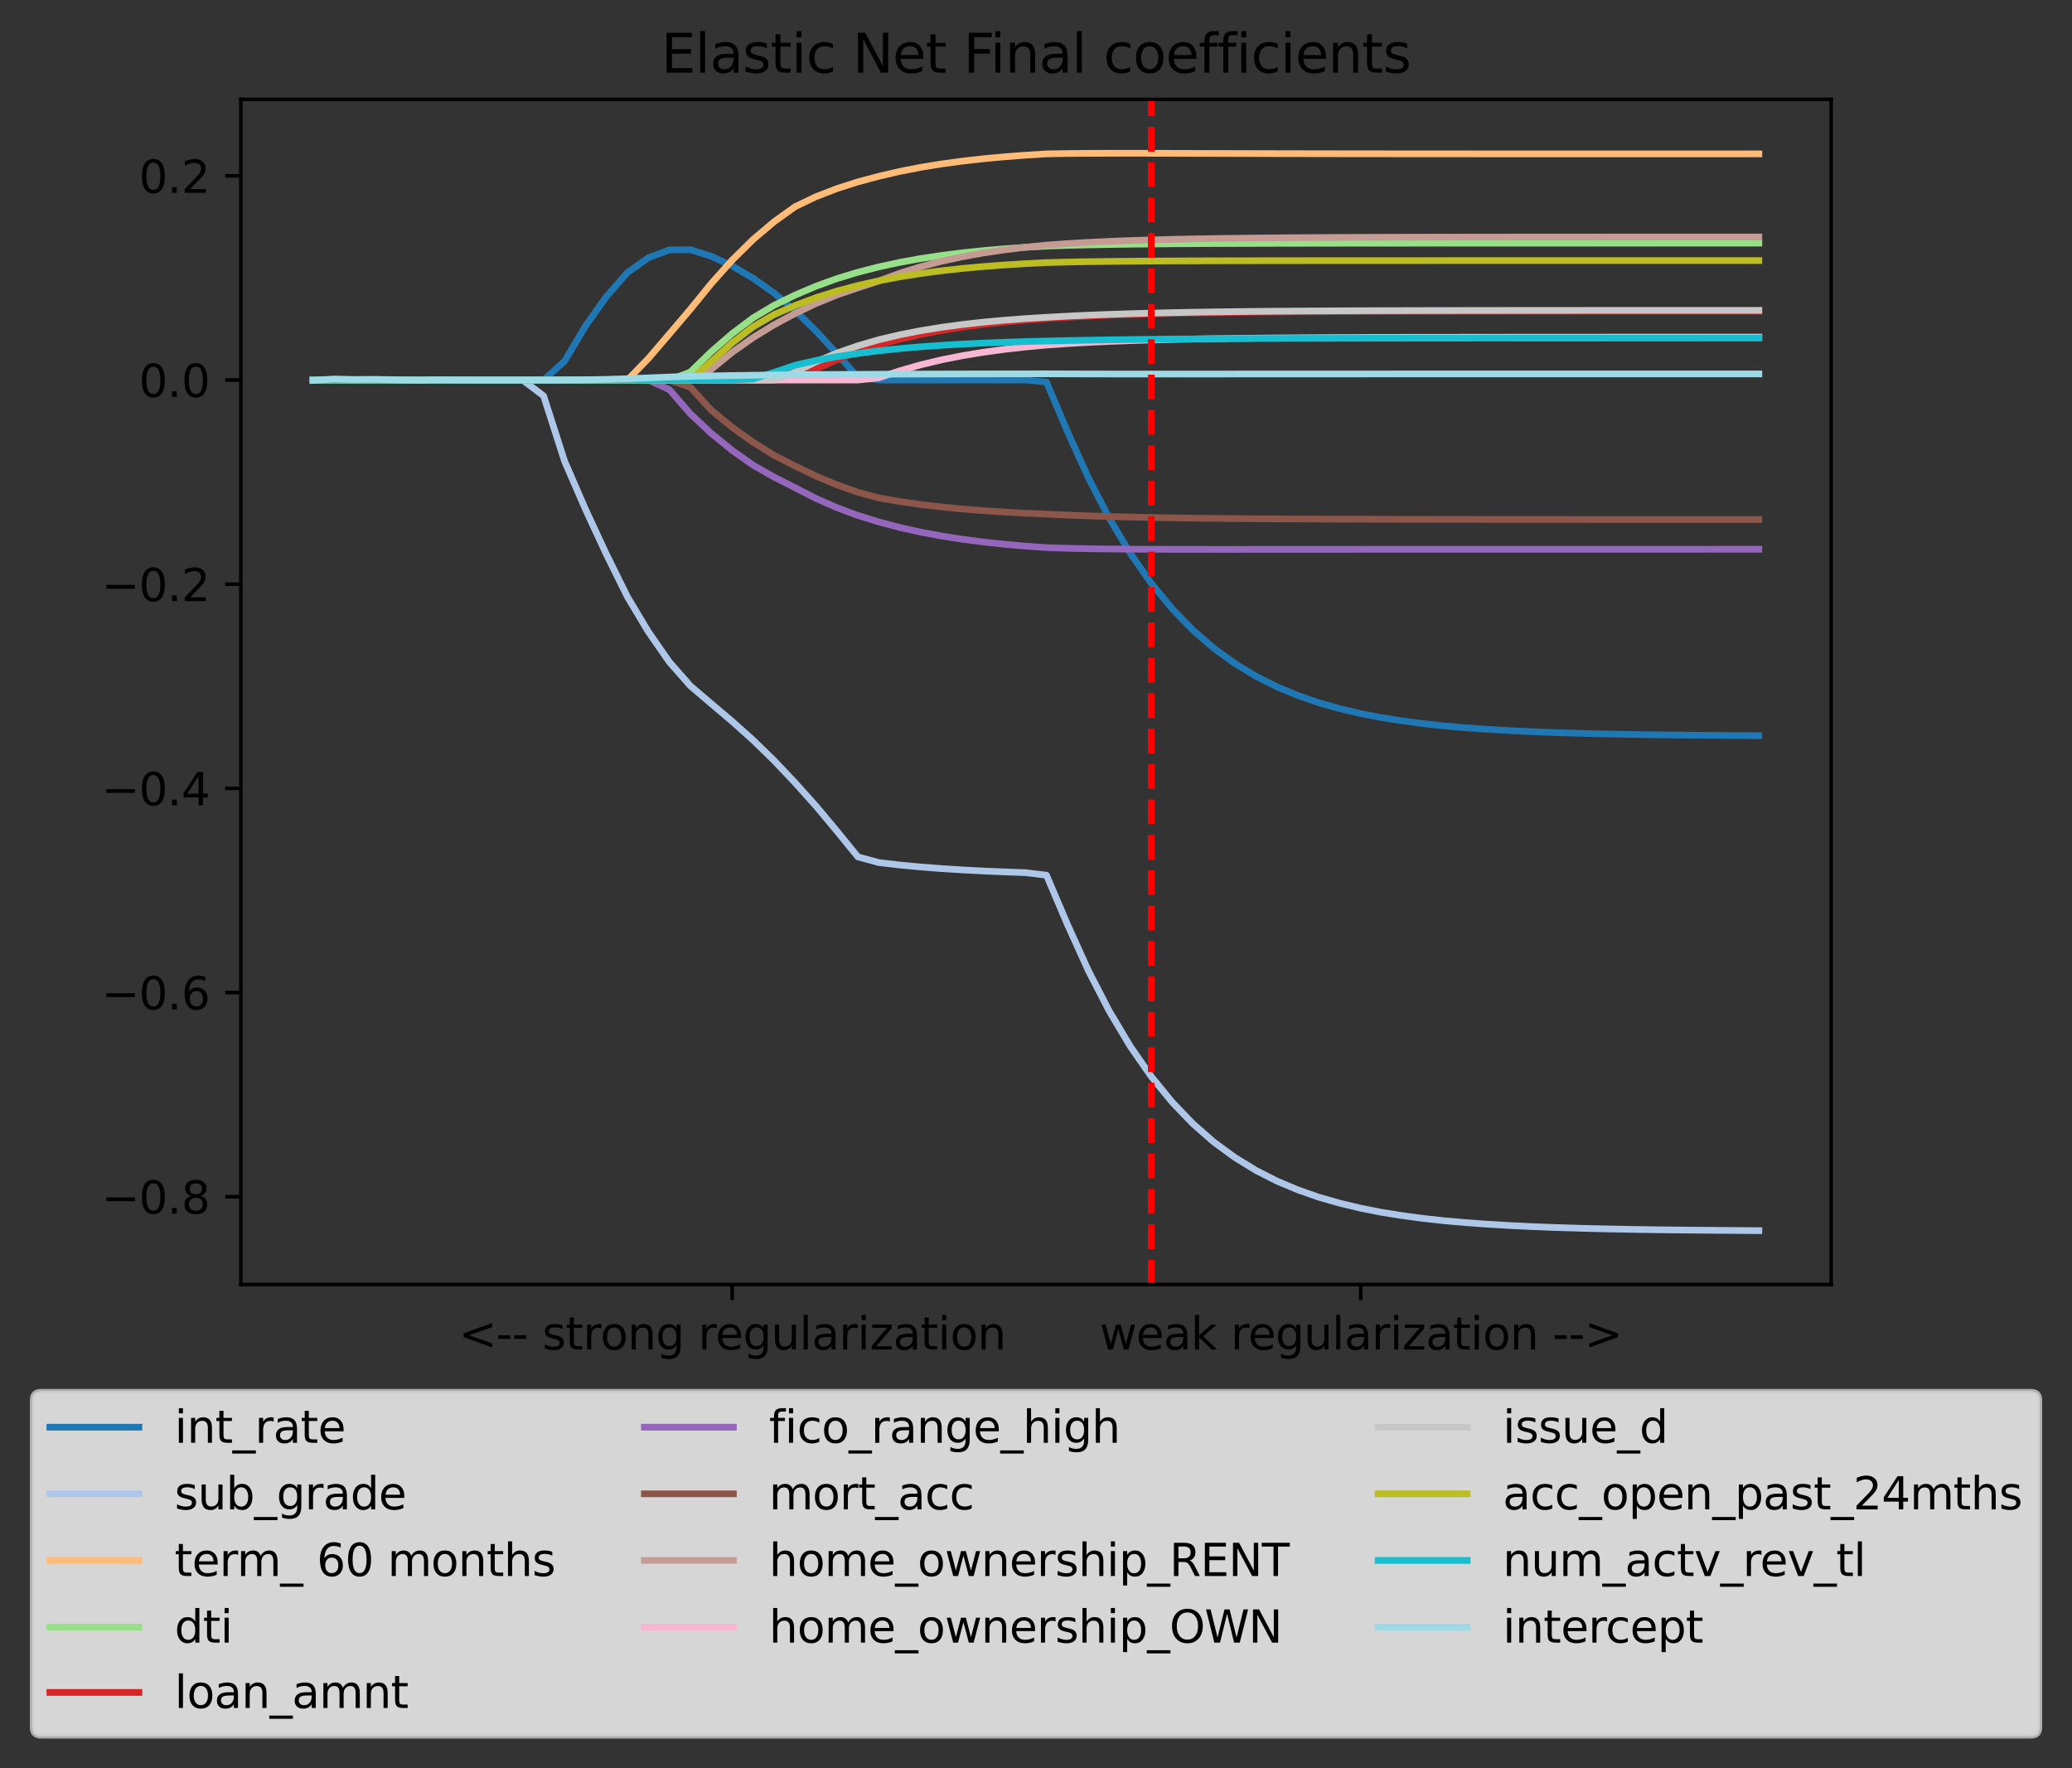 <?xml version="1.0" encoding="utf-8" standalone="no"?>
<!DOCTYPE svg PUBLIC "-//W3C//DTD SVG 1.1//EN"
  "http://www.w3.org/Graphics/SVG/1.1/DTD/svg11.dtd">
<svg xmlns:xlink="http://www.w3.org/1999/xlink" width="465.295pt" height="397.075pt" viewBox="0 0 465.295 397.075" xmlns="http://www.w3.org/2000/svg" version="1.1">
 <rect x="0" y="0" width="465.295" height="397.075" fill="#333333" stroke="none"/>
 <defs>
  <style type="text/css">*{stroke-linejoin: round; stroke-linecap: butt}</style>
 </defs>
 <g id="figure_1">
  <g id="patch_1">
   <path d="M 0 397.075 
L 465.295 397.075 
L 465.295 0 
L 0 0 
L 0 397.075 
z
" style="fill: none"/>
  </g>
  <g id="axes_1">
   <g id="patch_2">
    <path d="M 54.088 288.43 
L 411.208 288.43 
L 411.208 22.318 
L 54.088 22.318 
L 54.088 288.43 
z
" style="fill: none"/>
   </g>
   <g id="matplotlib.axis_1">
    <g id="xtick_1">
     <g id="line2d_1">
      <defs>
       <path id="m958fc18e44" d="M 0 0 
L 0 3.5 
" style="stroke: #000000; stroke-width: 0.8"/>
      </defs>
      <g>
       <use xlink:href="#m958fc18e44" x="164.423" y="288.43" style="stroke: #000000; stroke-width: 0.8"/>
      </g>
     </g>
     <g id="text_1">
      <!-- &lt;- - strong regularization -->
      <g transform="translate(103.011 303.029) scale(0.1 -0.1)">
       <defs>
        <path id="DejaVuSans-3c" d="M 4684 3150 
L 1459 2003 
L 4684 863 
L 4684 294 
L 678 1747 
L 678 2266 
L 4684 3719 
L 4684 3150 
z
" transform="scale(0.016)"/>
        <path id="DejaVuSans-2d" d="M 313 2009 
L 1997 2009 
L 1997 1497 
L 313 1497 
L 313 2009 
z
" transform="scale(0.016)"/>
        <path id="DejaVuSans-20" transform="scale(0.016)"/>
        <path id="DejaVuSans-73" d="M 2834 3397 
L 2834 2853 
Q 2591 2978 2328 3040 
Q 2066 3103 1784 3103 
Q 1356 3103 1142 2972 
Q 928 2841 928 2578 
Q 928 2378 1081 2264 
Q 1234 2150 1697 2047 
L 1894 2003 
Q 2506 1872 2764 1633 
Q 3022 1394 3022 966 
Q 3022 478 2636 193 
Q 2250 -91 1575 -91 
Q 1294 -91 989 -36 
Q 684 19 347 128 
L 347 722 
Q 666 556 975 473 
Q 1284 391 1588 391 
Q 1994 391 2212 530 
Q 2431 669 2431 922 
Q 2431 1156 2273 1281 
Q 2116 1406 1581 1522 
L 1381 1569 
Q 847 1681 609 1914 
Q 372 2147 372 2553 
Q 372 3047 722 3315 
Q 1072 3584 1716 3584 
Q 2034 3584 2315 3537 
Q 2597 3491 2834 3397 
z
" transform="scale(0.016)"/>
        <path id="DejaVuSans-74" d="M 1172 4494 
L 1172 3500 
L 2356 3500 
L 2356 3053 
L 1172 3053 
L 1172 1153 
Q 1172 725 1289 603 
Q 1406 481 1766 481 
L 2356 481 
L 2356 0 
L 1766 0 
Q 1100 0 847 248 
Q 594 497 594 1153 
L 594 3053 
L 172 3053 
L 172 3500 
L 594 3500 
L 594 4494 
L 1172 4494 
z
" transform="scale(0.016)"/>
        <path id="DejaVuSans-72" d="M 2631 2963 
Q 2534 3019 2420 3045 
Q 2306 3072 2169 3072 
Q 1681 3072 1420 2755 
Q 1159 2438 1159 1844 
L 1159 0 
L 581 0 
L 581 3500 
L 1159 3500 
L 1159 2956 
Q 1341 3275 1631 3429 
Q 1922 3584 2338 3584 
Q 2397 3584 2469 3576 
Q 2541 3569 2628 3553 
L 2631 2963 
z
" transform="scale(0.016)"/>
        <path id="DejaVuSans-6f" d="M 1959 3097 
Q 1497 3097 1228 2736 
Q 959 2375 959 1747 
Q 959 1119 1226 758 
Q 1494 397 1959 397 
Q 2419 397 2687 759 
Q 2956 1122 2956 1747 
Q 2956 2369 2687 2733 
Q 2419 3097 1959 3097 
z
M 1959 3584 
Q 2709 3584 3137 3096 
Q 3566 2609 3566 1747 
Q 3566 888 3137 398 
Q 2709 -91 1959 -91 
Q 1206 -91 779 398 
Q 353 888 353 1747 
Q 353 2609 779 3096 
Q 1206 3584 1959 3584 
z
" transform="scale(0.016)"/>
        <path id="DejaVuSans-6e" d="M 3513 2113 
L 3513 0 
L 2938 0 
L 2938 2094 
Q 2938 2591 2744 2837 
Q 2550 3084 2163 3084 
Q 1697 3084 1428 2787 
Q 1159 2491 1159 1978 
L 1159 0 
L 581 0 
L 581 3500 
L 1159 3500 
L 1159 2956 
Q 1366 3272 1645 3428 
Q 1925 3584 2291 3584 
Q 2894 3584 3203 3211 
Q 3513 2838 3513 2113 
z
" transform="scale(0.016)"/>
        <path id="DejaVuSans-67" d="M 2906 1791 
Q 2906 2416 2648 2759 
Q 2391 3103 1925 3103 
Q 1463 3103 1205 2759 
Q 947 2416 947 1791 
Q 947 1169 1205 825 
Q 1463 481 1925 481 
Q 2391 481 2648 825 
Q 2906 1169 2906 1791 
z
M 3481 434 
Q 3481 -459 3084 -895 
Q 2688 -1331 1869 -1331 
Q 1566 -1331 1297 -1286 
Q 1028 -1241 775 -1147 
L 775 -588 
Q 1028 -725 1275 -790 
Q 1522 -856 1778 -856 
Q 2344 -856 2625 -561 
Q 2906 -266 2906 331 
L 2906 616 
Q 2728 306 2450 153 
Q 2172 0 1784 0 
Q 1141 0 747 490 
Q 353 981 353 1791 
Q 353 2603 747 3093 
Q 1141 3584 1784 3584 
Q 2172 3584 2450 3431 
Q 2728 3278 2906 2969 
L 2906 3500 
L 3481 3500 
L 3481 434 
z
" transform="scale(0.016)"/>
        <path id="DejaVuSans-65" d="M 3597 1894 
L 3597 1613 
L 953 1613 
Q 991 1019 1311 708 
Q 1631 397 2203 397 
Q 2534 397 2845 478 
Q 3156 559 3463 722 
L 3463 178 
Q 3153 47 2828 -22 
Q 2503 -91 2169 -91 
Q 1331 -91 842 396 
Q 353 884 353 1716 
Q 353 2575 817 3079 
Q 1281 3584 2069 3584 
Q 2775 3584 3186 3129 
Q 3597 2675 3597 1894 
z
M 3022 2063 
Q 3016 2534 2758 2815 
Q 2500 3097 2075 3097 
Q 1594 3097 1305 2825 
Q 1016 2553 972 2059 
L 3022 2063 
z
" transform="scale(0.016)"/>
        <path id="DejaVuSans-75" d="M 544 1381 
L 544 3500 
L 1119 3500 
L 1119 1403 
Q 1119 906 1312 657 
Q 1506 409 1894 409 
Q 2359 409 2629 706 
Q 2900 1003 2900 1516 
L 2900 3500 
L 3475 3500 
L 3475 0 
L 2900 0 
L 2900 538 
Q 2691 219 2414 64 
Q 2138 -91 1772 -91 
Q 1169 -91 856 284 
Q 544 659 544 1381 
z
M 1991 3584 
L 1991 3584 
z
" transform="scale(0.016)"/>
        <path id="DejaVuSans-6c" d="M 603 4863 
L 1178 4863 
L 1178 0 
L 603 0 
L 603 4863 
z
" transform="scale(0.016)"/>
        <path id="DejaVuSans-61" d="M 2194 1759 
Q 1497 1759 1228 1600 
Q 959 1441 959 1056 
Q 959 750 1161 570 
Q 1363 391 1709 391 
Q 2188 391 2477 730 
Q 2766 1069 2766 1631 
L 2766 1759 
L 2194 1759 
z
M 3341 1997 
L 3341 0 
L 2766 0 
L 2766 531 
Q 2569 213 2275 61 
Q 1981 -91 1556 -91 
Q 1019 -91 701 211 
Q 384 513 384 1019 
Q 384 1609 779 1909 
Q 1175 2209 1959 2209 
L 2766 2209 
L 2766 2266 
Q 2766 2663 2505 2880 
Q 2244 3097 1772 3097 
Q 1472 3097 1187 3025 
Q 903 2953 641 2809 
L 641 3341 
Q 956 3463 1253 3523 
Q 1550 3584 1831 3584 
Q 2591 3584 2966 3190 
Q 3341 2797 3341 1997 
z
" transform="scale(0.016)"/>
        <path id="DejaVuSans-69" d="M 603 3500 
L 1178 3500 
L 1178 0 
L 603 0 
L 603 3500 
z
M 603 4863 
L 1178 4863 
L 1178 4134 
L 603 4134 
L 603 4863 
z
" transform="scale(0.016)"/>
        <path id="DejaVuSans-7a" d="M 353 3500 
L 3084 3500 
L 3084 2975 
L 922 459 
L 3084 459 
L 3084 0 
L 275 0 
L 275 525 
L 2438 3041 
L 353 3041 
L 353 3500 
z
" transform="scale(0.016)"/>
       </defs>
       <use xlink:href="#DejaVuSans-3c"/>
       <use xlink:href="#DejaVuSans-2d" x="83.789"/>
       <use xlink:href="#DejaVuSans-2d" x="119.873"/>
       <use xlink:href="#DejaVuSans-20" x="155.957"/>
       <use xlink:href="#DejaVuSans-73" x="187.744"/>
       <use xlink:href="#DejaVuSans-74" x="239.844"/>
       <use xlink:href="#DejaVuSans-72" x="279.053"/>
       <use xlink:href="#DejaVuSans-6f" x="317.916"/>
       <use xlink:href="#DejaVuSans-6e" x="379.098"/>
       <use xlink:href="#DejaVuSans-67" x="442.477"/>
       <use xlink:href="#DejaVuSans-20" x="505.953"/>
       <use xlink:href="#DejaVuSans-72" x="537.74"/>
       <use xlink:href="#DejaVuSans-65" x="576.604"/>
       <use xlink:href="#DejaVuSans-67" x="638.127"/>
       <use xlink:href="#DejaVuSans-75" x="701.604"/>
       <use xlink:href="#DejaVuSans-6c" x="764.982"/>
       <use xlink:href="#DejaVuSans-61" x="792.766"/>
       <use xlink:href="#DejaVuSans-72" x="854.045"/>
       <use xlink:href="#DejaVuSans-69" x="895.158"/>
       <use xlink:href="#DejaVuSans-7a" x="922.941"/>
       <use xlink:href="#DejaVuSans-61" x="975.432"/>
       <use xlink:href="#DejaVuSans-74" x="1036.711"/>
       <use xlink:href="#DejaVuSans-69" x="1075.92"/>
       <use xlink:href="#DejaVuSans-6f" x="1103.703"/>
       <use xlink:href="#DejaVuSans-6e" x="1164.885"/>
      </g>
     </g>
    </g>
    <g id="xtick_2">
     <g id="line2d_2">
      <g>
       <use xlink:href="#m958fc18e44" x="305.577" y="288.43" style="stroke: #000000; stroke-width: 0.8"/>
      </g>
     </g>
     <g id="text_2">
      <!-- weak regularization - -&gt; -->
      <g transform="translate(246.951 303.029) scale(0.1 -0.1)">
       <defs>
        <path id="DejaVuSans-77" d="M 269 3500 
L 844 3500 
L 1563 769 
L 2278 3500 
L 2956 3500 
L 3675 769 
L 4391 3500 
L 4966 3500 
L 4050 0 
L 3372 0 
L 2619 2869 
L 1863 0 
L 1184 0 
L 269 3500 
z
" transform="scale(0.016)"/>
        <path id="DejaVuSans-6b" d="M 581 4863 
L 1159 4863 
L 1159 1991 
L 2875 3500 
L 3609 3500 
L 1753 1863 
L 3688 0 
L 2938 0 
L 1159 1709 
L 1159 0 
L 581 0 
L 581 4863 
z
" transform="scale(0.016)"/>
        <path id="DejaVuSans-3e" d="M 678 3150 
L 678 3719 
L 4684 2266 
L 4684 1747 
L 678 294 
L 678 863 
L 3897 2003 
L 678 3150 
z
" transform="scale(0.016)"/>
       </defs>
       <use xlink:href="#DejaVuSans-77"/>
       <use xlink:href="#DejaVuSans-65" x="81.787"/>
       <use xlink:href="#DejaVuSans-61" x="143.311"/>
       <use xlink:href="#DejaVuSans-6b" x="204.59"/>
       <use xlink:href="#DejaVuSans-20" x="262.5"/>
       <use xlink:href="#DejaVuSans-72" x="294.287"/>
       <use xlink:href="#DejaVuSans-65" x="333.15"/>
       <use xlink:href="#DejaVuSans-67" x="394.674"/>
       <use xlink:href="#DejaVuSans-75" x="458.15"/>
       <use xlink:href="#DejaVuSans-6c" x="521.529"/>
       <use xlink:href="#DejaVuSans-61" x="549.312"/>
       <use xlink:href="#DejaVuSans-72" x="610.592"/>
       <use xlink:href="#DejaVuSans-69" x="651.705"/>
       <use xlink:href="#DejaVuSans-7a" x="679.488"/>
       <use xlink:href="#DejaVuSans-61" x="731.979"/>
       <use xlink:href="#DejaVuSans-74" x="793.258"/>
       <use xlink:href="#DejaVuSans-69" x="832.467"/>
       <use xlink:href="#DejaVuSans-6f" x="860.25"/>
       <use xlink:href="#DejaVuSans-6e" x="921.432"/>
       <use xlink:href="#DejaVuSans-20" x="984.811"/>
       <use xlink:href="#DejaVuSans-2d" x="1016.598"/>
       <use xlink:href="#DejaVuSans-2d" x="1052.682"/>
       <use xlink:href="#DejaVuSans-3e" x="1088.766"/>
      </g>
     </g>
    </g>
   </g>
   <g id="matplotlib.axis_2">
    <g id="ytick_1">
     <g id="line2d_3">
      <defs>
       <path id="m3b2a05d1e7" d="M 0 0 
L -3.5 0 
" style="stroke: #000000; stroke-width: 0.8"/>
      </defs>
      <g>
       <use xlink:href="#m3b2a05d1e7" x="54.088" y="268.706" style="stroke: #000000; stroke-width: 0.8"/>
      </g>
     </g>
     <g id="text_3">
      <!-- −0.8 -->
      <g transform="translate(22.805 272.505) scale(0.1 -0.1)">
       <defs>
        <path id="DejaVuSans-2212" d="M 678 2272 
L 4684 2272 
L 4684 1741 
L 678 1741 
L 678 2272 
z
" transform="scale(0.016)"/>
        <path id="DejaVuSans-30" d="M 2034 4250 
Q 1547 4250 1301 3770 
Q 1056 3291 1056 2328 
Q 1056 1369 1301 889 
Q 1547 409 2034 409 
Q 2525 409 2770 889 
Q 3016 1369 3016 2328 
Q 3016 3291 2770 3770 
Q 2525 4250 2034 4250 
z
M 2034 4750 
Q 2819 4750 3233 4129 
Q 3647 3509 3647 2328 
Q 3647 1150 3233 529 
Q 2819 -91 2034 -91 
Q 1250 -91 836 529 
Q 422 1150 422 2328 
Q 422 3509 836 4129 
Q 1250 4750 2034 4750 
z
" transform="scale(0.016)"/>
        <path id="DejaVuSans-2e" d="M 684 794 
L 1344 794 
L 1344 0 
L 684 0 
L 684 794 
z
" transform="scale(0.016)"/>
        <path id="DejaVuSans-38" d="M 2034 2216 
Q 1584 2216 1326 1975 
Q 1069 1734 1069 1313 
Q 1069 891 1326 650 
Q 1584 409 2034 409 
Q 2484 409 2743 651 
Q 3003 894 3003 1313 
Q 3003 1734 2745 1975 
Q 2488 2216 2034 2216 
z
M 1403 2484 
Q 997 2584 770 2862 
Q 544 3141 544 3541 
Q 544 4100 942 4425 
Q 1341 4750 2034 4750 
Q 2731 4750 3128 4425 
Q 3525 4100 3525 3541 
Q 3525 3141 3298 2862 
Q 3072 2584 2669 2484 
Q 3125 2378 3379 2068 
Q 3634 1759 3634 1313 
Q 3634 634 3220 271 
Q 2806 -91 2034 -91 
Q 1263 -91 848 271 
Q 434 634 434 1313 
Q 434 1759 690 2068 
Q 947 2378 1403 2484 
z
M 1172 3481 
Q 1172 3119 1398 2916 
Q 1625 2713 2034 2713 
Q 2441 2713 2670 2916 
Q 2900 3119 2900 3481 
Q 2900 3844 2670 4047 
Q 2441 4250 2034 4250 
Q 1625 4250 1398 4047 
Q 1172 3844 1172 3481 
z
" transform="scale(0.016)"/>
       </defs>
       <use xlink:href="#DejaVuSans-2212"/>
       <use xlink:href="#DejaVuSans-30" x="83.789"/>
       <use xlink:href="#DejaVuSans-2e" x="147.412"/>
       <use xlink:href="#DejaVuSans-38" x="179.199"/>
      </g>
     </g>
    </g>
    <g id="ytick_2">
     <g id="line2d_4">
      <g>
       <use xlink:href="#m3b2a05d1e7" x="54.088" y="222.863" style="stroke: #000000; stroke-width: 0.8"/>
      </g>
     </g>
     <g id="text_4">
      <!-- −0.6 -->
      <g transform="translate(22.805 226.662) scale(0.1 -0.1)">
       <defs>
        <path id="DejaVuSans-36" d="M 2113 2584 
Q 1688 2584 1439 2293 
Q 1191 2003 1191 1497 
Q 1191 994 1439 701 
Q 1688 409 2113 409 
Q 2538 409 2786 701 
Q 3034 994 3034 1497 
Q 3034 2003 2786 2293 
Q 2538 2584 2113 2584 
z
M 3366 4563 
L 3366 3988 
Q 3128 4100 2886 4159 
Q 2644 4219 2406 4219 
Q 1781 4219 1451 3797 
Q 1122 3375 1075 2522 
Q 1259 2794 1537 2939 
Q 1816 3084 2150 3084 
Q 2853 3084 3261 2657 
Q 3669 2231 3669 1497 
Q 3669 778 3244 343 
Q 2819 -91 2113 -91 
Q 1303 -91 875 529 
Q 447 1150 447 2328 
Q 447 3434 972 4092 
Q 1497 4750 2381 4750 
Q 2619 4750 2861 4703 
Q 3103 4656 3366 4563 
z
" transform="scale(0.016)"/>
       </defs>
       <use xlink:href="#DejaVuSans-2212"/>
       <use xlink:href="#DejaVuSans-30" x="83.789"/>
       <use xlink:href="#DejaVuSans-2e" x="147.412"/>
       <use xlink:href="#DejaVuSans-36" x="179.199"/>
      </g>
     </g>
    </g>
    <g id="ytick_3">
     <g id="line2d_5">
      <g>
       <use xlink:href="#m3b2a05d1e7" x="54.088" y="177.021" style="stroke: #000000; stroke-width: 0.8"/>
      </g>
     </g>
     <g id="text_5">
      <!-- −0.4 -->
      <g transform="translate(22.805 180.82) scale(0.1 -0.1)">
       <defs>
        <path id="DejaVuSans-34" d="M 2419 4116 
L 825 1625 
L 2419 1625 
L 2419 4116 
z
M 2253 4666 
L 3047 4666 
L 3047 1625 
L 3713 1625 
L 3713 1100 
L 3047 1100 
L 3047 0 
L 2419 0 
L 2419 1100 
L 313 1100 
L 313 1709 
L 2253 4666 
z
" transform="scale(0.016)"/>
       </defs>
       <use xlink:href="#DejaVuSans-2212"/>
       <use xlink:href="#DejaVuSans-30" x="83.789"/>
       <use xlink:href="#DejaVuSans-2e" x="147.412"/>
       <use xlink:href="#DejaVuSans-34" x="179.199"/>
      </g>
     </g>
    </g>
    <g id="ytick_4">
     <g id="line2d_6">
      <g>
       <use xlink:href="#m3b2a05d1e7" x="54.088" y="131.178" style="stroke: #000000; stroke-width: 0.8"/>
      </g>
     </g>
     <g id="text_6">
      <!-- −0.2 -->
      <g transform="translate(22.805 134.977) scale(0.1 -0.1)">
       <defs>
        <path id="DejaVuSans-32" d="M 1228 531 
L 3431 531 
L 3431 0 
L 469 0 
L 469 531 
Q 828 903 1448 1529 
Q 2069 2156 2228 2338 
Q 2531 2678 2651 2914 
Q 2772 3150 2772 3378 
Q 2772 3750 2511 3984 
Q 2250 4219 1831 4219 
Q 1534 4219 1204 4116 
Q 875 4013 500 3803 
L 500 4441 
Q 881 4594 1212 4672 
Q 1544 4750 1819 4750 
Q 2544 4750 2975 4387 
Q 3406 4025 3406 3419 
Q 3406 3131 3298 2873 
Q 3191 2616 2906 2266 
Q 2828 2175 2409 1742 
Q 1991 1309 1228 531 
z
" transform="scale(0.016)"/>
       </defs>
       <use xlink:href="#DejaVuSans-2212"/>
       <use xlink:href="#DejaVuSans-30" x="83.789"/>
       <use xlink:href="#DejaVuSans-2e" x="147.412"/>
       <use xlink:href="#DejaVuSans-32" x="179.199"/>
      </g>
     </g>
    </g>
    <g id="ytick_5">
     <g id="line2d_7">
      <g>
       <use xlink:href="#m3b2a05d1e7" x="54.088" y="85.336" style="stroke: #000000; stroke-width: 0.8"/>
      </g>
     </g>
     <g id="text_7">
      <!-- 0.0 -->
      <g transform="translate(31.185 89.135) scale(0.1 -0.1)">
       <use xlink:href="#DejaVuSans-30"/>
       <use xlink:href="#DejaVuSans-2e" x="63.623"/>
       <use xlink:href="#DejaVuSans-30" x="95.41"/>
      </g>
     </g>
    </g>
    <g id="ytick_6">
     <g id="line2d_8">
      <g>
       <use xlink:href="#m3b2a05d1e7" x="54.088" y="39.493" style="stroke: #000000; stroke-width: 0.8"/>
      </g>
     </g>
     <g id="text_8">
      <!-- 0.2 -->
      <g transform="translate(31.185 43.292) scale(0.1 -0.1)">
       <use xlink:href="#DejaVuSans-30"/>
       <use xlink:href="#DejaVuSans-2e" x="63.623"/>
       <use xlink:href="#DejaVuSans-32" x="95.41"/>
      </g>
     </g>
    </g>
   </g>
   <g id="line2d_9">
    <path d="M 70.32 85.336 
L 75.026 85.336 
L 79.731 85.336 
L 84.436 85.336 
L 89.141 85.336 
L 93.846 85.336 
L 98.551 85.336 
L 103.256 85.336 
L 107.961 85.336 
L 112.667 85.336 
L 117.372 85.336 
L 122.077 85.336 
L 126.782 81.101 
L 131.487 73.199 
L 136.192 66.579 
L 140.897 61.217 
L 145.603 57.876 
L 150.308 56.115 
L 155.013 56.072 
L 159.718 57.543 
L 164.423 59.715 
L 169.128 62.487 
L 173.833 65.813 
L 178.539 69.735 
L 183.244 74.319 
L 187.949 79.413 
L 192.654 84.723 
L 197.359 85.336 
L 202.064 85.336 
L 206.769 85.336 
L 211.475 85.336 
L 216.18 85.336 
L 220.885 85.336 
L 225.59 85.336 
L 230.295 85.336 
L 235 85.78 
L 239.705 96.885 
L 244.411 107.287 
L 249.116 116.379 
L 253.821 124.238 
L 258.526 130.969 
L 263.231 136.69 
L 267.936 141.535 
L 272.641 145.61 
L 277.346 149.007 
L 282.052 151.854 
L 286.757 154.221 
L 291.462 156.17 
L 296.167 157.795 
L 300.872 159.123 
L 305.577 160.231 
L 310.282 161.145 
L 314.988 161.883 
L 319.693 162.5 
L 324.398 163.009 
L 329.103 163.412 
L 333.808 163.751 
L 338.513 164.031 
L 343.218 164.261 
L 347.924 164.448 
L 352.629 164.599 
L 357.334 164.731 
L 362.039 164.829 
L 366.744 164.915 
L 371.449 164.988 
L 376.154 165.043 
L 380.86 165.086 
L 385.565 165.124 
L 390.27 165.16 
L 394.975 165.194 
" clip-path="url(#pcd67f22b38)" style="fill: none; stroke: #1f77b4; stroke-width: 1.5; stroke-linecap: square"/>
   </g>
   <g id="line2d_10">
    <path d="M 70.32 85.336 
L 75.026 85.336 
L 79.731 85.336 
L 84.436 85.336 
L 89.141 85.336 
L 93.846 85.336 
L 98.551 85.336 
L 103.256 85.336 
L 107.961 85.336 
L 112.667 85.336 
L 117.372 85.336 
L 122.077 88.893 
L 126.782 103.55 
L 131.487 114.382 
L 136.192 124.5 
L 140.897 134.014 
L 145.603 141.87 
L 150.308 148.637 
L 155.013 153.988 
L 159.718 158.003 
L 164.423 161.982 
L 169.128 166.197 
L 173.833 170.776 
L 178.539 175.749 
L 183.244 180.995 
L 187.949 186.622 
L 192.654 192.406 
L 197.359 193.688 
L 202.064 194.23 
L 206.769 194.672 
L 211.475 195.036 
L 216.18 195.334 
L 220.885 195.579 
L 225.59 195.779 
L 230.295 195.946 
L 235 196.517 
L 239.705 207.569 
L 244.411 217.954 
L 249.116 227.06 
L 253.821 234.949 
L 258.526 241.72 
L 263.231 247.486 
L 267.936 252.375 
L 272.641 256.491 
L 277.346 259.927 
L 282.052 262.807 
L 286.757 265.205 
L 291.462 267.179 
L 296.167 268.826 
L 300.872 270.173 
L 305.577 271.297 
L 310.282 272.224 
L 314.988 272.972 
L 319.693 273.599 
L 324.398 274.115 
L 329.103 274.524 
L 333.808 274.869 
L 338.513 275.153 
L 343.218 275.386 
L 347.924 275.576 
L 352.629 275.73 
L 357.334 275.863 
L 362.039 275.963 
L 366.744 276.051 
L 371.449 276.125 
L 376.154 276.18 
L 380.86 276.223 
L 385.565 276.262 
L 390.27 276.299 
L 394.975 276.334 
" clip-path="url(#pcd67f22b38)" style="fill: none; stroke: #aec7e8; stroke-width: 1.5; stroke-linecap: square"/>
   </g>
   <g id="line2d_11">
    <path d="M 70.32 85.336 
L 75.026 85.336 
L 79.731 85.336 
L 84.436 85.336 
L 89.141 85.336 
L 93.846 85.336 
L 98.551 85.336 
L 103.256 85.336 
L 107.961 85.336 
L 112.667 85.336 
L 117.372 85.336 
L 122.077 85.336 
L 126.782 85.336 
L 131.487 85.336 
L 136.192 85.336 
L 140.897 85.336 
L 145.603 80.492 
L 150.308 75.005 
L 155.013 69.467 
L 159.718 63.683 
L 164.423 58.403 
L 169.128 53.768 
L 173.833 49.794 
L 178.539 46.417 
L 183.244 44.162 
L 187.949 42.343 
L 192.654 40.837 
L 197.359 39.583 
L 202.064 38.489 
L 206.769 37.573 
L 211.475 36.81 
L 216.18 36.172 
L 220.885 35.644 
L 225.59 35.208 
L 230.295 34.845 
L 235 34.554 
L 239.705 34.471 
L 244.411 34.432 
L 249.116 34.416 
L 253.821 34.414 
L 258.526 34.42 
L 263.231 34.431 
L 267.936 34.444 
L 272.641 34.458 
L 277.346 34.471 
L 282.052 34.483 
L 286.757 34.494 
L 291.462 34.503 
L 296.167 34.512 
L 300.872 34.519 
L 305.577 34.525 
L 310.282 34.53 
L 314.988 34.534 
L 319.693 34.538 
L 324.398 34.541 
L 329.103 34.543 
L 333.808 34.545 
L 338.513 34.546 
L 343.218 34.548 
L 347.924 34.549 
L 352.629 34.55 
L 357.334 34.551 
L 362.039 34.551 
L 366.744 34.552 
L 371.449 34.552 
L 376.154 34.553 
L 380.86 34.553 
L 385.565 34.553 
L 390.27 34.553 
L 394.975 34.554 
" clip-path="url(#pcd67f22b38)" style="fill: none; stroke: #ffbb78; stroke-width: 1.5; stroke-linecap: square"/>
   </g>
   <g id="line2d_12">
    <path d="M 70.32 85.336 
L 75.026 85.336 
L 79.731 85.336 
L 84.436 85.336 
L 89.141 85.336 
L 93.846 85.336 
L 98.551 85.336 
L 103.256 85.336 
L 107.961 85.336 
L 112.667 85.336 
L 117.372 85.336 
L 122.077 85.336 
L 126.782 85.336 
L 131.487 85.336 
L 136.192 85.336 
L 140.897 85.336 
L 145.603 85.336 
L 150.308 85.336 
L 155.013 83.548 
L 159.718 78.982 
L 164.423 74.897 
L 169.128 71.367 
L 173.833 68.562 
L 178.539 66.265 
L 183.244 64.262 
L 187.949 62.56 
L 192.654 61.131 
L 197.359 59.927 
L 202.064 58.911 
L 206.769 58.059 
L 211.475 57.349 
L 216.18 56.757 
L 220.885 56.269 
L 225.59 55.864 
L 230.295 55.528 
L 235 55.255 
L 239.705 55.103 
L 244.411 54.99 
L 249.116 54.904 
L 253.821 54.837 
L 258.526 54.786 
L 263.231 54.746 
L 267.936 54.715 
L 272.641 54.69 
L 277.346 54.671 
L 282.052 54.656 
L 286.757 54.644 
L 291.462 54.634 
L 296.167 54.626 
L 300.872 54.62 
L 305.577 54.615 
L 310.282 54.611 
L 314.988 54.608 
L 319.693 54.605 
L 324.398 54.603 
L 329.103 54.601 
L 333.808 54.6 
L 338.513 54.599 
L 343.218 54.598 
L 347.924 54.597 
L 352.629 54.596 
L 357.334 54.596 
L 362.039 54.595 
L 366.744 54.595 
L 371.449 54.595 
L 376.154 54.594 
L 380.86 54.594 
L 385.565 54.594 
L 390.27 54.594 
L 394.975 54.594 
" clip-path="url(#pcd67f22b38)" style="fill: none; stroke: #98df8a; stroke-width: 1.5; stroke-linecap: square"/>
   </g>
   <g id="line2d_13">
    <path d="M 70.32 85.336 
L 75.026 85.336 
L 79.731 85.336 
L 84.436 85.336 
L 89.141 85.336 
L 93.846 85.336 
L 98.551 85.336 
L 103.256 85.336 
L 107.961 85.336 
L 112.667 85.336 
L 117.372 85.336 
L 122.077 85.336 
L 126.782 85.336 
L 131.487 85.336 
L 136.192 85.336 
L 140.897 85.336 
L 145.603 85.336 
L 150.308 85.336 
L 155.013 85.336 
L 159.718 85.336 
L 164.423 85.336 
L 169.128 85.336 
L 173.833 85.336 
L 178.539 85.138 
L 183.244 82.905 
L 187.949 80.775 
L 192.654 78.975 
L 197.359 77.47 
L 202.064 76.179 
L 206.769 75.099 
L 211.475 74.199 
L 216.18 73.452 
L 220.885 72.832 
L 225.59 72.32 
L 230.295 71.897 
L 235 71.546 
L 239.705 71.244 
L 244.411 70.995 
L 249.116 70.791 
L 253.821 70.623 
L 258.526 70.486 
L 263.231 70.374 
L 267.936 70.282 
L 272.641 70.206 
L 277.346 70.144 
L 282.052 70.094 
L 286.757 70.052 
L 291.462 70.018 
L 296.167 69.991 
L 300.872 69.968 
L 305.577 69.949 
L 310.282 69.934 
L 314.988 69.921 
L 319.693 69.911 
L 324.398 69.903 
L 329.103 69.896 
L 333.808 69.89 
L 338.513 69.886 
L 343.218 69.882 
L 347.924 69.879 
L 352.629 69.876 
L 357.334 69.874 
L 362.039 69.873 
L 366.744 69.871 
L 371.449 69.87 
L 376.154 69.869 
L 380.86 69.868 
L 385.565 69.868 
L 390.27 69.867 
L 394.975 69.867 
" clip-path="url(#pcd67f22b38)" style="fill: none; stroke: #d62728; stroke-width: 1.5; stroke-linecap: square"/>
   </g>
   <g id="line2d_14">
    <path d="M 70.32 85.336 
L 75.026 85.336 
L 79.731 85.336 
L 84.436 85.336 
L 89.141 85.336 
L 93.846 85.336 
L 98.551 85.336 
L 103.256 85.336 
L 107.961 85.336 
L 112.667 85.336 
L 117.372 85.336 
L 122.077 85.336 
L 126.782 85.336 
L 131.487 85.336 
L 136.192 85.336 
L 140.897 85.336 
L 145.603 85.336 
L 150.308 87.477 
L 155.013 92.891 
L 159.718 97.308 
L 164.423 101.131 
L 169.128 104.452 
L 173.833 107.125 
L 178.539 109.517 
L 183.244 111.922 
L 187.949 114 
L 192.654 115.745 
L 197.359 117.198 
L 202.064 118.442 
L 206.769 119.49 
L 211.475 120.366 
L 216.18 121.099 
L 220.885 121.707 
L 225.59 122.212 
L 230.295 122.629 
L 235 122.969 
L 239.705 123.118 
L 244.411 123.212 
L 249.116 123.274 
L 253.821 123.313 
L 258.526 123.337 
L 263.231 123.35 
L 267.936 123.357 
L 272.641 123.359 
L 277.346 123.36 
L 282.052 123.358 
L 286.757 123.356 
L 291.462 123.353 
L 296.167 123.351 
L 300.872 123.349 
L 305.577 123.346 
L 310.282 123.344 
L 314.988 123.343 
L 319.693 123.341 
L 324.398 123.34 
L 329.103 123.339 
L 333.808 123.338 
L 338.513 123.337 
L 343.218 123.337 
L 347.924 123.336 
L 352.629 123.336 
L 357.334 123.335 
L 362.039 123.335 
L 366.744 123.335 
L 371.449 123.335 
L 376.154 123.335 
L 380.86 123.335 
L 385.565 123.334 
L 390.27 123.334 
L 394.975 123.334 
" clip-path="url(#pcd67f22b38)" style="fill: none; stroke: #9467bd; stroke-width: 1.5; stroke-linecap: square"/>
   </g>
   <g id="line2d_15">
    <path d="M 70.32 85.336 
L 75.026 85.336 
L 79.731 85.336 
L 84.436 85.336 
L 89.141 85.336 
L 93.846 85.336 
L 98.551 85.336 
L 103.256 85.336 
L 107.961 85.336 
L 112.667 85.336 
L 117.372 85.336 
L 122.077 85.336 
L 126.782 85.336 
L 131.487 85.336 
L 136.192 85.336 
L 140.897 85.336 
L 145.603 85.336 
L 150.308 85.336 
L 155.013 86.944 
L 159.718 92.096 
L 164.423 95.952 
L 169.128 99.306 
L 173.833 102.239 
L 178.539 104.635 
L 183.244 106.906 
L 187.949 108.873 
L 192.654 110.535 
L 197.359 111.805 
L 202.064 112.621 
L 206.769 113.291 
L 211.475 113.841 
L 216.18 114.3 
L 220.885 114.675 
L 225.59 114.984 
L 230.295 115.238 
L 235 115.449 
L 239.705 115.658 
L 244.411 115.832 
L 249.116 115.977 
L 253.821 116.097 
L 258.526 116.196 
L 263.231 116.277 
L 267.936 116.344 
L 272.641 116.4 
L 277.346 116.445 
L 282.052 116.483 
L 286.757 116.514 
L 291.462 116.539 
L 296.167 116.56 
L 300.872 116.577 
L 305.577 116.591 
L 310.282 116.602 
L 314.988 116.612 
L 319.693 116.619 
L 324.398 116.626 
L 329.103 116.631 
L 333.808 116.635 
L 338.513 116.639 
L 343.218 116.641 
L 347.924 116.644 
L 352.629 116.646 
L 357.334 116.647 
L 362.039 116.648 
L 366.744 116.65 
L 371.449 116.65 
L 376.154 116.651 
L 380.86 116.652 
L 385.565 116.652 
L 390.27 116.653 
L 394.975 116.653 
" clip-path="url(#pcd67f22b38)" style="fill: none; stroke: #8c564b; stroke-width: 1.5; stroke-linecap: square"/>
   </g>
   <g id="line2d_16">
    <path d="M 70.32 85.336 
L 75.026 85.336 
L 79.731 85.336 
L 84.436 85.336 
L 89.141 85.336 
L 93.846 85.336 
L 98.551 85.336 
L 103.256 85.336 
L 107.961 85.336 
L 112.667 85.336 
L 117.372 85.336 
L 122.077 85.336 
L 126.782 85.336 
L 131.487 85.336 
L 136.192 85.336 
L 140.897 85.336 
L 145.603 85.336 
L 150.308 85.336 
L 155.013 85.336 
L 159.718 82.945 
L 164.423 79.107 
L 169.128 75.795 
L 173.833 72.917 
L 178.539 70.401 
L 183.244 68.142 
L 187.949 66.229 
L 192.654 64.627 
L 197.359 63.087 
L 202.064 61.354 
L 206.769 59.886 
L 211.475 58.661 
L 216.18 57.641 
L 220.885 56.796 
L 225.59 56.096 
L 230.295 55.516 
L 235 55.041 
L 239.705 54.697 
L 244.411 54.421 
L 249.116 54.197 
L 253.821 54.014 
L 258.526 53.866 
L 263.231 53.745 
L 267.936 53.647 
L 272.641 53.567 
L 277.346 53.501 
L 282.052 53.448 
L 286.757 53.404 
L 291.462 53.368 
L 296.167 53.339 
L 300.872 53.315 
L 305.577 53.296 
L 310.282 53.28 
L 314.988 53.267 
L 319.693 53.256 
L 324.398 53.247 
L 329.103 53.24 
L 333.808 53.234 
L 338.513 53.23 
L 343.218 53.226 
L 347.924 53.222 
L 352.629 53.22 
L 357.334 53.218 
L 362.039 53.216 
L 366.744 53.214 
L 371.449 53.213 
L 376.154 53.212 
L 380.86 53.212 
L 385.565 53.211 
L 390.27 53.21 
L 394.975 53.21 
" clip-path="url(#pcd67f22b38)" style="fill: none; stroke: #c49c94; stroke-width: 1.5; stroke-linecap: square"/>
   </g>
   <g id="line2d_17">
    <path d="M 70.32 85.336 
L 75.026 85.336 
L 79.731 85.336 
L 84.436 85.336 
L 89.141 85.336 
L 93.846 85.336 
L 98.551 85.336 
L 103.256 85.336 
L 107.961 85.336 
L 112.667 85.336 
L 117.372 85.336 
L 122.077 85.336 
L 126.782 85.336 
L 131.487 85.336 
L 136.192 85.336 
L 140.897 85.336 
L 145.603 85.336 
L 150.308 85.336 
L 155.013 85.336 
L 159.718 85.336 
L 164.423 85.336 
L 169.128 85.336 
L 173.833 85.336 
L 178.539 85.336 
L 183.244 85.336 
L 187.949 85.336 
L 192.654 85.336 
L 197.359 84.827 
L 202.064 83.26 
L 206.769 81.913 
L 211.475 80.79 
L 216.18 79.858 
L 220.885 79.084 
L 225.59 78.446 
L 230.295 77.917 
L 235 77.484 
L 239.705 77.153 
L 244.411 76.884 
L 249.116 76.665 
L 253.821 76.487 
L 258.526 76.341 
L 263.231 76.222 
L 267.936 76.125 
L 272.641 76.046 
L 277.346 75.982 
L 282.052 75.929 
L 286.757 75.886 
L 291.462 75.85 
L 296.167 75.821 
L 300.872 75.798 
L 305.577 75.778 
L 310.282 75.762 
L 314.988 75.75 
L 319.693 75.739 
L 324.398 75.73 
L 329.103 75.723 
L 333.808 75.717 
L 338.513 75.713 
L 343.218 75.709 
L 347.924 75.705 
L 352.629 75.703 
L 357.334 75.701 
L 362.039 75.699 
L 366.744 75.698 
L 371.449 75.696 
L 376.154 75.695 
L 380.86 75.695 
L 385.565 75.694 
L 390.27 75.693 
L 394.975 75.693 
" clip-path="url(#pcd67f22b38)" style="fill: none; stroke: #f7b6d2; stroke-width: 1.5; stroke-linecap: square"/>
   </g>
   <g id="line2d_18">
    <path d="M 70.32 85.336 
L 75.026 85.336 
L 79.731 85.336 
L 84.436 85.336 
L 89.141 85.336 
L 93.846 85.336 
L 98.551 85.336 
L 103.256 85.336 
L 107.961 85.336 
L 112.667 85.336 
L 117.372 85.336 
L 122.077 85.336 
L 126.782 85.336 
L 131.487 85.336 
L 136.192 85.336 
L 140.897 85.336 
L 145.603 85.336 
L 150.308 85.336 
L 155.013 85.336 
L 159.718 85.336 
L 164.423 85.336 
L 169.128 85.336 
L 173.833 85.336 
L 178.539 83.563 
L 183.244 81.238 
L 187.949 79.283 
L 192.654 77.64 
L 197.359 76.279 
L 202.064 75.172 
L 206.769 74.248 
L 211.475 73.483 
L 216.18 72.85 
L 220.885 72.328 
L 225.59 71.896 
L 230.295 71.538 
L 235 71.244 
L 239.705 70.989 
L 244.411 70.772 
L 249.116 70.589 
L 253.821 70.436 
L 258.526 70.307 
L 263.231 70.2 
L 267.936 70.11 
L 272.641 70.035 
L 277.346 69.973 
L 282.052 69.922 
L 286.757 69.88 
L 291.462 69.845 
L 296.167 69.816 
L 300.872 69.792 
L 305.577 69.773 
L 310.282 69.757 
L 314.988 69.744 
L 319.693 69.733 
L 324.398 69.724 
L 329.103 69.717 
L 333.808 69.711 
L 338.513 69.706 
L 343.218 69.702 
L 347.924 69.698 
L 352.629 69.696 
L 357.334 69.694 
L 362.039 69.692 
L 366.744 69.69 
L 371.449 69.689 
L 376.154 69.688 
L 380.86 69.687 
L 385.565 69.687 
L 390.27 69.686 
L 394.975 69.686 
" clip-path="url(#pcd67f22b38)" style="fill: none; stroke: #c7c7c7; stroke-width: 1.5; stroke-linecap: square"/>
   </g>
   <g id="line2d_19">
    <path d="M 70.32 85.336 
L 75.026 85.336 
L 79.731 85.336 
L 84.436 85.336 
L 89.141 85.336 
L 93.846 85.336 
L 98.551 85.336 
L 103.256 85.336 
L 107.961 85.336 
L 112.667 85.336 
L 117.372 85.336 
L 122.077 85.336 
L 126.782 85.336 
L 131.487 85.336 
L 136.192 85.336 
L 140.897 85.336 
L 145.603 85.336 
L 150.308 85.336 
L 155.013 85.336 
L 159.718 81.199 
L 164.423 76.972 
L 169.128 73.374 
L 173.833 70.639 
L 178.539 68.592 
L 183.244 66.84 
L 187.949 65.349 
L 192.654 64.103 
L 197.359 63.056 
L 202.064 62.163 
L 206.769 61.416 
L 211.475 60.792 
L 216.18 60.277 
L 220.885 59.847 
L 225.59 59.494 
L 230.295 59.2 
L 235 58.962 
L 239.705 58.842 
L 244.411 58.758 
L 249.116 58.696 
L 253.821 58.65 
L 258.526 58.616 
L 263.231 58.591 
L 267.936 58.572 
L 272.641 58.559 
L 277.346 58.548 
L 282.052 58.54 
L 286.757 58.534 
L 291.462 58.529 
L 296.167 58.526 
L 300.872 58.523 
L 305.577 58.52 
L 310.282 58.519 
L 314.988 58.517 
L 319.693 58.516 
L 324.398 58.515 
L 329.103 58.514 
L 333.808 58.514 
L 338.513 58.513 
L 343.218 58.513 
L 347.924 58.513 
L 352.629 58.512 
L 357.334 58.512 
L 362.039 58.512 
L 366.744 58.512 
L 371.449 58.512 
L 376.154 58.512 
L 380.86 58.512 
L 385.565 58.512 
L 390.27 58.512 
L 394.975 58.512 
" clip-path="url(#pcd67f22b38)" style="fill: none; stroke: #bcbd22; stroke-width: 1.5; stroke-linecap: square"/>
   </g>
   <g id="line2d_20">
    <path d="M 70.32 85.336 
L 75.026 85.336 
L 79.731 85.336 
L 84.436 85.336 
L 89.141 85.336 
L 93.846 85.336 
L 98.551 85.336 
L 103.256 85.336 
L 107.961 85.336 
L 112.667 85.336 
L 117.372 85.336 
L 122.077 85.336 
L 126.782 85.336 
L 131.487 85.336 
L 136.192 85.336 
L 140.897 85.336 
L 145.603 85.336 
L 150.308 85.336 
L 155.013 85.336 
L 159.718 85.336 
L 164.423 85.336 
L 169.128 85.087 
L 173.833 83.613 
L 178.539 82.018 
L 183.244 80.937 
L 187.949 80.081 
L 192.654 79.373 
L 197.359 78.772 
L 202.064 78.276 
L 206.769 77.868 
L 211.475 77.535 
L 216.18 77.261 
L 220.885 77.036 
L 225.59 76.854 
L 230.295 76.702 
L 235 76.579 
L 239.705 76.474 
L 244.411 76.384 
L 249.116 76.306 
L 253.821 76.241 
L 258.526 76.185 
L 263.231 76.138 
L 267.936 76.099 
L 272.641 76.066 
L 277.346 76.039 
L 282.052 76.016 
L 286.757 75.997 
L 291.462 75.982 
L 296.167 75.969 
L 300.872 75.959 
L 305.577 75.95 
L 310.282 75.943 
L 314.988 75.937 
L 319.693 75.932 
L 324.398 75.928 
L 329.103 75.925 
L 333.808 75.922 
L 338.513 75.92 
L 343.218 75.918 
L 347.924 75.917 
L 352.629 75.915 
L 357.334 75.914 
L 362.039 75.914 
L 366.744 75.913 
L 371.449 75.912 
L 376.154 75.912 
L 380.86 75.912 
L 385.565 75.911 
L 390.27 75.911 
L 394.975 75.911 
" clip-path="url(#pcd67f22b38)" style="fill: none; stroke: #17becf; stroke-width: 1.5; stroke-linecap: square"/>
   </g>
   <g id="line2d_21">
    <path d="M 70.32 85.408 
L 75.026 85.103 
L 79.731 85.214 
L 84.436 85.178 
L 89.141 85.29 
L 93.846 85.379 
L 98.551 85.287 
L 103.256 85.324 
L 107.961 85.332 
L 112.667 85.333 
L 117.372 85.34 
L 122.077 85.336 
L 126.782 85.327 
L 131.487 85.279 
L 136.192 85.183 
L 140.897 85.041 
L 145.603 84.851 
L 150.308 84.651 
L 155.013 84.508 
L 159.718 84.406 
L 164.423 84.323 
L 169.128 84.255 
L 173.833 84.197 
L 178.539 84.149 
L 183.244 84.111 
L 187.949 84.082 
L 192.654 84.06 
L 197.359 84.032 
L 202.064 84.008 
L 206.769 83.991 
L 211.475 83.976 
L 216.18 83.966 
L 220.885 83.955 
L 225.59 83.948 
L 230.295 83.941 
L 235 83.937 
L 239.705 83.956 
L 244.411 83.97 
L 249.116 83.978 
L 253.821 83.981 
L 258.526 83.983 
L 263.231 83.982 
L 267.936 83.98 
L 272.641 83.978 
L 277.346 83.976 
L 282.052 83.974 
L 286.757 83.971 
L 291.462 83.969 
L 296.167 83.968 
L 300.872 83.966 
L 305.577 83.965 
L 310.282 83.964 
L 314.988 83.963 
L 319.693 83.962 
L 324.398 83.961 
L 329.103 83.961 
L 333.808 83.96 
L 338.513 83.96 
L 343.218 83.959 
L 347.924 83.959 
L 352.629 83.959 
L 357.334 83.959 
L 362.039 83.959 
L 366.744 83.959 
L 371.449 83.958 
L 376.154 83.958 
L 380.86 83.958 
L 385.565 83.958 
L 390.27 83.958 
L 394.975 83.958 
" clip-path="url(#pcd67f22b38)" style="fill: none; stroke: #9edae5; stroke-width: 1.5; stroke-linecap: square"/>
   </g>
   <g id="line2d_22">
    <path d="M 258.526 288.43 
L 258.526 22.318 
" clip-path="url(#pcd67f22b38)" style="fill: none; stroke-dasharray: 5.55,2.4; stroke-dashoffset: 0; stroke: #ff0000; stroke-width: 1.5"/>
   </g>
   <g id="patch_3">
    <path d="M 54.088 288.43 
L 54.088 22.318 
" style="fill: none; stroke: #000000; stroke-width: 0.8; stroke-linejoin: miter; stroke-linecap: square"/>
   </g>
   <g id="patch_4">
    <path d="M 411.208 288.43 
L 411.208 22.318 
" style="fill: none; stroke: #000000; stroke-width: 0.8; stroke-linejoin: miter; stroke-linecap: square"/>
   </g>
   <g id="patch_5">
    <path d="M 54.088 288.43 
L 411.208 288.43 
" style="fill: none; stroke: #000000; stroke-width: 0.8; stroke-linejoin: miter; stroke-linecap: square"/>
   </g>
   <g id="patch_6">
    <path d="M 54.088 22.318 
L 411.208 22.318 
" style="fill: none; stroke: #000000; stroke-width: 0.8; stroke-linejoin: miter; stroke-linecap: square"/>
   </g>
   <g id="text_9">
    <!-- Elastic Net Final coefficients -->
    <g transform="translate(148.495 16.318) scale(0.12 -0.12)">
     <defs>
      <path id="DejaVuSans-45" d="M 628 4666 
L 3578 4666 
L 3578 4134 
L 1259 4134 
L 1259 2753 
L 3481 2753 
L 3481 2222 
L 1259 2222 
L 1259 531 
L 3634 531 
L 3634 0 
L 628 0 
L 628 4666 
z
" transform="scale(0.016)"/>
      <path id="DejaVuSans-63" d="M 3122 3366 
L 3122 2828 
Q 2878 2963 2633 3030 
Q 2388 3097 2138 3097 
Q 1578 3097 1268 2742 
Q 959 2388 959 1747 
Q 959 1106 1268 751 
Q 1578 397 2138 397 
Q 2388 397 2633 464 
Q 2878 531 3122 666 
L 3122 134 
Q 2881 22 2623 -34 
Q 2366 -91 2075 -91 
Q 1284 -91 818 406 
Q 353 903 353 1747 
Q 353 2603 823 3093 
Q 1294 3584 2113 3584 
Q 2378 3584 2631 3529 
Q 2884 3475 3122 3366 
z
" transform="scale(0.016)"/>
      <path id="DejaVuSans-4e" d="M 628 4666 
L 1478 4666 
L 3547 763 
L 3547 4666 
L 4159 4666 
L 4159 0 
L 3309 0 
L 1241 3903 
L 1241 0 
L 628 0 
L 628 4666 
z
" transform="scale(0.016)"/>
      <path id="DejaVuSans-46" d="M 628 4666 
L 3309 4666 
L 3309 4134 
L 1259 4134 
L 1259 2759 
L 3109 2759 
L 3109 2228 
L 1259 2228 
L 1259 0 
L 628 0 
L 628 4666 
z
" transform="scale(0.016)"/>
      <path id="DejaVuSans-66" d="M 2375 4863 
L 2375 4384 
L 1825 4384 
Q 1516 4384 1395 4259 
Q 1275 4134 1275 3809 
L 1275 3500 
L 2222 3500 
L 2222 3053 
L 1275 3053 
L 1275 0 
L 697 0 
L 697 3053 
L 147 3053 
L 147 3500 
L 697 3500 
L 697 3744 
Q 697 4328 969 4595 
Q 1241 4863 1831 4863 
L 2375 4863 
z
" transform="scale(0.016)"/>
     </defs>
     <use xlink:href="#DejaVuSans-45"/>
     <use xlink:href="#DejaVuSans-6c" x="63.184"/>
     <use xlink:href="#DejaVuSans-61" x="90.967"/>
     <use xlink:href="#DejaVuSans-73" x="152.246"/>
     <use xlink:href="#DejaVuSans-74" x="204.346"/>
     <use xlink:href="#DejaVuSans-69" x="243.555"/>
     <use xlink:href="#DejaVuSans-63" x="271.338"/>
     <use xlink:href="#DejaVuSans-20" x="326.318"/>
     <use xlink:href="#DejaVuSans-4e" x="358.105"/>
     <use xlink:href="#DejaVuSans-65" x="432.91"/>
     <use xlink:href="#DejaVuSans-74" x="494.434"/>
     <use xlink:href="#DejaVuSans-20" x="533.643"/>
     <use xlink:href="#DejaVuSans-46" x="565.43"/>
     <use xlink:href="#DejaVuSans-69" x="615.699"/>
     <use xlink:href="#DejaVuSans-6e" x="643.482"/>
     <use xlink:href="#DejaVuSans-61" x="706.861"/>
     <use xlink:href="#DejaVuSans-6c" x="768.141"/>
     <use xlink:href="#DejaVuSans-20" x="795.924"/>
     <use xlink:href="#DejaVuSans-63" x="827.711"/>
     <use xlink:href="#DejaVuSans-6f" x="882.691"/>
     <use xlink:href="#DejaVuSans-65" x="943.873"/>
     <use xlink:href="#DejaVuSans-66" x="1005.396"/>
     <use xlink:href="#DejaVuSans-66" x="1040.602"/>
     <use xlink:href="#DejaVuSans-69" x="1075.807"/>
     <use xlink:href="#DejaVuSans-63" x="1103.59"/>
     <use xlink:href="#DejaVuSans-69" x="1158.57"/>
     <use xlink:href="#DejaVuSans-65" x="1186.354"/>
     <use xlink:href="#DejaVuSans-6e" x="1247.877"/>
     <use xlink:href="#DejaVuSans-74" x="1311.256"/>
     <use xlink:href="#DejaVuSans-73" x="1350.465"/>
    </g>
   </g>
   <g id="legend_1">
    <g id="patch_7">
     <path d="M 9.2 389.875 
L 456.095 389.875 
Q 458.095 389.875 458.095 387.875 
L 458.095 314.372 
Q 458.095 312.372 456.095 312.372 
L 9.2 312.372 
Q 7.2 312.372 7.2 314.372 
L 7.2 387.875 
Q 7.2 389.875 9.2 389.875 
z
" style="fill: #ffffff; opacity: 0.8; stroke: #cccccc; stroke-linejoin: miter"/>
    </g>
    <g id="line2d_23">
     <path d="M 11.2 320.47 
L 21.2 320.47 
L 31.2 320.47 
" style="fill: none; stroke: #1f77b4; stroke-width: 1.5; stroke-linecap: square"/>
    </g>
    <g id="text_10">
     <!-- int_rate -->
     <g transform="translate(39.2 323.97) scale(0.1 -0.1)">
      <defs>
       <path id="DejaVuSans-5f" d="M 3263 -1063 
L 3263 -1509 
L -63 -1509 
L -63 -1063 
L 3263 -1063 
z
" transform="scale(0.016)"/>
      </defs>
      <use xlink:href="#DejaVuSans-69"/>
      <use xlink:href="#DejaVuSans-6e" x="27.783"/>
      <use xlink:href="#DejaVuSans-74" x="91.162"/>
      <use xlink:href="#DejaVuSans-5f" x="130.371"/>
      <use xlink:href="#DejaVuSans-72" x="180.371"/>
      <use xlink:href="#DejaVuSans-61" x="221.484"/>
      <use xlink:href="#DejaVuSans-74" x="282.764"/>
      <use xlink:href="#DejaVuSans-65" x="321.973"/>
     </g>
    </g>
    <g id="line2d_24">
     <path d="M 11.2 335.426 
L 21.2 335.426 
L 31.2 335.426 
" style="fill: none; stroke: #aec7e8; stroke-width: 1.5; stroke-linecap: square"/>
    </g>
    <g id="text_11">
     <!-- sub_grade -->
     <g transform="translate(39.2 338.926) scale(0.1 -0.1)">
      <defs>
       <path id="DejaVuSans-62" d="M 3116 1747 
Q 3116 2381 2855 2742 
Q 2594 3103 2138 3103 
Q 1681 3103 1420 2742 
Q 1159 2381 1159 1747 
Q 1159 1113 1420 752 
Q 1681 391 2138 391 
Q 2594 391 2855 752 
Q 3116 1113 3116 1747 
z
M 1159 2969 
Q 1341 3281 1617 3432 
Q 1894 3584 2278 3584 
Q 2916 3584 3314 3078 
Q 3713 2572 3713 1747 
Q 3713 922 3314 415 
Q 2916 -91 2278 -91 
Q 1894 -91 1617 61 
Q 1341 213 1159 525 
L 1159 0 
L 581 0 
L 581 4863 
L 1159 4863 
L 1159 2969 
z
" transform="scale(0.016)"/>
       <path id="DejaVuSans-64" d="M 2906 2969 
L 2906 4863 
L 3481 4863 
L 3481 0 
L 2906 0 
L 2906 525 
Q 2725 213 2448 61 
Q 2172 -91 1784 -91 
Q 1150 -91 751 415 
Q 353 922 353 1747 
Q 353 2572 751 3078 
Q 1150 3584 1784 3584 
Q 2172 3584 2448 3432 
Q 2725 3281 2906 2969 
z
M 947 1747 
Q 947 1113 1208 752 
Q 1469 391 1925 391 
Q 2381 391 2643 752 
Q 2906 1113 2906 1747 
Q 2906 2381 2643 2742 
Q 2381 3103 1925 3103 
Q 1469 3103 1208 2742 
Q 947 2381 947 1747 
z
" transform="scale(0.016)"/>
      </defs>
      <use xlink:href="#DejaVuSans-73"/>
      <use xlink:href="#DejaVuSans-75" x="52.1"/>
      <use xlink:href="#DejaVuSans-62" x="115.479"/>
      <use xlink:href="#DejaVuSans-5f" x="178.955"/>
      <use xlink:href="#DejaVuSans-67" x="228.955"/>
      <use xlink:href="#DejaVuSans-72" x="292.432"/>
      <use xlink:href="#DejaVuSans-61" x="333.545"/>
      <use xlink:href="#DejaVuSans-64" x="394.824"/>
      <use xlink:href="#DejaVuSans-65" x="458.301"/>
     </g>
    </g>
    <g id="line2d_25">
     <path d="M 11.2 350.383 
L 21.2 350.383 
L 31.2 350.383 
" style="fill: none; stroke: #ffbb78; stroke-width: 1.5; stroke-linecap: square"/>
    </g>
    <g id="text_12">
     <!-- term_ 60 months -->
     <g transform="translate(39.2 353.883) scale(0.1 -0.1)">
      <defs>
       <path id="DejaVuSans-6d" d="M 3328 2828 
Q 3544 3216 3844 3400 
Q 4144 3584 4550 3584 
Q 5097 3584 5394 3201 
Q 5691 2819 5691 2113 
L 5691 0 
L 5113 0 
L 5113 2094 
Q 5113 2597 4934 2840 
Q 4756 3084 4391 3084 
Q 3944 3084 3684 2787 
Q 3425 2491 3425 1978 
L 3425 0 
L 2847 0 
L 2847 2094 
Q 2847 2600 2669 2842 
Q 2491 3084 2119 3084 
Q 1678 3084 1418 2786 
Q 1159 2488 1159 1978 
L 1159 0 
L 581 0 
L 581 3500 
L 1159 3500 
L 1159 2956 
Q 1356 3278 1631 3431 
Q 1906 3584 2284 3584 
Q 2666 3584 2933 3390 
Q 3200 3197 3328 2828 
z
" transform="scale(0.016)"/>
       <path id="DejaVuSans-68" d="M 3513 2113 
L 3513 0 
L 2938 0 
L 2938 2094 
Q 2938 2591 2744 2837 
Q 2550 3084 2163 3084 
Q 1697 3084 1428 2787 
Q 1159 2491 1159 1978 
L 1159 0 
L 581 0 
L 581 4863 
L 1159 4863 
L 1159 2956 
Q 1366 3272 1645 3428 
Q 1925 3584 2291 3584 
Q 2894 3584 3203 3211 
Q 3513 2838 3513 2113 
z
" transform="scale(0.016)"/>
      </defs>
      <use xlink:href="#DejaVuSans-74"/>
      <use xlink:href="#DejaVuSans-65" x="39.209"/>
      <use xlink:href="#DejaVuSans-72" x="100.732"/>
      <use xlink:href="#DejaVuSans-6d" x="140.096"/>
      <use xlink:href="#DejaVuSans-5f" x="237.508"/>
      <use xlink:href="#DejaVuSans-20" x="287.508"/>
      <use xlink:href="#DejaVuSans-36" x="319.295"/>
      <use xlink:href="#DejaVuSans-30" x="382.918"/>
      <use xlink:href="#DejaVuSans-20" x="446.541"/>
      <use xlink:href="#DejaVuSans-6d" x="478.328"/>
      <use xlink:href="#DejaVuSans-6f" x="575.74"/>
      <use xlink:href="#DejaVuSans-6e" x="636.922"/>
      <use xlink:href="#DejaVuSans-74" x="700.301"/>
      <use xlink:href="#DejaVuSans-68" x="739.51"/>
      <use xlink:href="#DejaVuSans-73" x="802.889"/>
     </g>
    </g>
    <g id="line2d_26">
     <path d="M 11.2 365.339 
L 21.2 365.339 
L 31.2 365.339 
" style="fill: none; stroke: #98df8a; stroke-width: 1.5; stroke-linecap: square"/>
    </g>
    <g id="text_13">
     <!-- dti -->
     <g transform="translate(39.2 368.839) scale(0.1 -0.1)">
      <use xlink:href="#DejaVuSans-64"/>
      <use xlink:href="#DejaVuSans-74" x="63.477"/>
      <use xlink:href="#DejaVuSans-69" x="102.686"/>
     </g>
    </g>
    <g id="line2d_27">
     <path d="M 11.2 380.017 
L 21.2 380.017 
L 31.2 380.017 
" style="fill: none; stroke: #d62728; stroke-width: 1.5; stroke-linecap: square"/>
    </g>
    <g id="text_14">
     <!-- loan_amnt -->
     <g transform="translate(39.2 383.517) scale(0.1 -0.1)">
      <use xlink:href="#DejaVuSans-6c"/>
      <use xlink:href="#DejaVuSans-6f" x="27.783"/>
      <use xlink:href="#DejaVuSans-61" x="88.965"/>
      <use xlink:href="#DejaVuSans-6e" x="150.244"/>
      <use xlink:href="#DejaVuSans-5f" x="213.623"/>
      <use xlink:href="#DejaVuSans-61" x="263.623"/>
      <use xlink:href="#DejaVuSans-6d" x="324.902"/>
      <use xlink:href="#DejaVuSans-6e" x="422.314"/>
      <use xlink:href="#DejaVuSans-74" x="485.693"/>
     </g>
    </g>
    <g id="line2d_28">
     <path d="M 144.695 320.47 
L 154.695 320.47 
L 164.695 320.47 
" style="fill: none; stroke: #9467bd; stroke-width: 1.5; stroke-linecap: square"/>
    </g>
    <g id="text_15">
     <!-- fico_range_high -->
     <g transform="translate(172.695 323.97) scale(0.1 -0.1)">
      <use xlink:href="#DejaVuSans-66"/>
      <use xlink:href="#DejaVuSans-69" x="35.205"/>
      <use xlink:href="#DejaVuSans-63" x="62.988"/>
      <use xlink:href="#DejaVuSans-6f" x="117.969"/>
      <use xlink:href="#DejaVuSans-5f" x="179.15"/>
      <use xlink:href="#DejaVuSans-72" x="229.15"/>
      <use xlink:href="#DejaVuSans-61" x="270.264"/>
      <use xlink:href="#DejaVuSans-6e" x="331.543"/>
      <use xlink:href="#DejaVuSans-67" x="394.922"/>
      <use xlink:href="#DejaVuSans-65" x="458.398"/>
      <use xlink:href="#DejaVuSans-5f" x="519.922"/>
      <use xlink:href="#DejaVuSans-68" x="569.922"/>
      <use xlink:href="#DejaVuSans-69" x="633.301"/>
      <use xlink:href="#DejaVuSans-67" x="661.084"/>
      <use xlink:href="#DejaVuSans-68" x="724.561"/>
     </g>
    </g>
    <g id="line2d_29">
     <path d="M 144.695 335.426 
L 154.695 335.426 
L 164.695 335.426 
" style="fill: none; stroke: #8c564b; stroke-width: 1.5; stroke-linecap: square"/>
    </g>
    <g id="text_16">
     <!-- mort_acc -->
     <g transform="translate(172.695 338.926) scale(0.1 -0.1)">
      <use xlink:href="#DejaVuSans-6d"/>
      <use xlink:href="#DejaVuSans-6f" x="97.412"/>
      <use xlink:href="#DejaVuSans-72" x="158.594"/>
      <use xlink:href="#DejaVuSans-74" x="199.707"/>
      <use xlink:href="#DejaVuSans-5f" x="238.916"/>
      <use xlink:href="#DejaVuSans-61" x="288.916"/>
      <use xlink:href="#DejaVuSans-63" x="350.195"/>
      <use xlink:href="#DejaVuSans-63" x="405.176"/>
     </g>
    </g>
    <g id="line2d_30">
     <path d="M 144.695 350.383 
L 154.695 350.383 
L 164.695 350.383 
" style="fill: none; stroke: #c49c94; stroke-width: 1.5; stroke-linecap: square"/>
    </g>
    <g id="text_17">
     <!-- home_ownership_RENT -->
     <g transform="translate(172.695 353.883) scale(0.1 -0.1)">
      <defs>
       <path id="DejaVuSans-70" d="M 1159 525 
L 1159 -1331 
L 581 -1331 
L 581 3500 
L 1159 3500 
L 1159 2969 
Q 1341 3281 1617 3432 
Q 1894 3584 2278 3584 
Q 2916 3584 3314 3078 
Q 3713 2572 3713 1747 
Q 3713 922 3314 415 
Q 2916 -91 2278 -91 
Q 1894 -91 1617 61 
Q 1341 213 1159 525 
z
M 3116 1747 
Q 3116 2381 2855 2742 
Q 2594 3103 2138 3103 
Q 1681 3103 1420 2742 
Q 1159 2381 1159 1747 
Q 1159 1113 1420 752 
Q 1681 391 2138 391 
Q 2594 391 2855 752 
Q 3116 1113 3116 1747 
z
" transform="scale(0.016)"/>
       <path id="DejaVuSans-52" d="M 2841 2188 
Q 3044 2119 3236 1894 
Q 3428 1669 3622 1275 
L 4263 0 
L 3584 0 
L 2988 1197 
Q 2756 1666 2539 1819 
Q 2322 1972 1947 1972 
L 1259 1972 
L 1259 0 
L 628 0 
L 628 4666 
L 2053 4666 
Q 2853 4666 3247 4331 
Q 3641 3997 3641 3322 
Q 3641 2881 3436 2590 
Q 3231 2300 2841 2188 
z
M 1259 4147 
L 1259 2491 
L 2053 2491 
Q 2509 2491 2742 2702 
Q 2975 2913 2975 3322 
Q 2975 3731 2742 3939 
Q 2509 4147 2053 4147 
L 1259 4147 
z
" transform="scale(0.016)"/>
       <path id="DejaVuSans-54" d="M -19 4666 
L 3928 4666 
L 3928 4134 
L 2272 4134 
L 2272 0 
L 1638 0 
L 1638 4134 
L -19 4134 
L -19 4666 
z
" transform="scale(0.016)"/>
      </defs>
      <use xlink:href="#DejaVuSans-68"/>
      <use xlink:href="#DejaVuSans-6f" x="63.379"/>
      <use xlink:href="#DejaVuSans-6d" x="124.561"/>
      <use xlink:href="#DejaVuSans-65" x="221.973"/>
      <use xlink:href="#DejaVuSans-5f" x="283.496"/>
      <use xlink:href="#DejaVuSans-6f" x="333.496"/>
      <use xlink:href="#DejaVuSans-77" x="394.678"/>
      <use xlink:href="#DejaVuSans-6e" x="476.465"/>
      <use xlink:href="#DejaVuSans-65" x="539.844"/>
      <use xlink:href="#DejaVuSans-72" x="601.367"/>
      <use xlink:href="#DejaVuSans-73" x="642.48"/>
      <use xlink:href="#DejaVuSans-68" x="694.58"/>
      <use xlink:href="#DejaVuSans-69" x="757.959"/>
      <use xlink:href="#DejaVuSans-70" x="785.742"/>
      <use xlink:href="#DejaVuSans-5f" x="849.219"/>
      <use xlink:href="#DejaVuSans-52" x="899.219"/>
      <use xlink:href="#DejaVuSans-45" x="968.701"/>
      <use xlink:href="#DejaVuSans-4e" x="1031.885"/>
      <use xlink:href="#DejaVuSans-54" x="1106.689"/>
     </g>
    </g>
    <g id="line2d_31">
     <path d="M 144.695 365.339 
L 154.695 365.339 
L 164.695 365.339 
" style="fill: none; stroke: #f7b6d2; stroke-width: 1.5; stroke-linecap: square"/>
    </g>
    <g id="text_18">
     <!-- home_ownership_OWN -->
     <g transform="translate(172.695 368.839) scale(0.1 -0.1)">
      <defs>
       <path id="DejaVuSans-4f" d="M 2522 4238 
Q 1834 4238 1429 3725 
Q 1025 3213 1025 2328 
Q 1025 1447 1429 934 
Q 1834 422 2522 422 
Q 3209 422 3611 934 
Q 4013 1447 4013 2328 
Q 4013 3213 3611 3725 
Q 3209 4238 2522 4238 
z
M 2522 4750 
Q 3503 4750 4090 4092 
Q 4678 3434 4678 2328 
Q 4678 1225 4090 567 
Q 3503 -91 2522 -91 
Q 1538 -91 948 565 
Q 359 1222 359 2328 
Q 359 3434 948 4092 
Q 1538 4750 2522 4750 
z
" transform="scale(0.016)"/>
       <path id="DejaVuSans-57" d="M 213 4666 
L 850 4666 
L 1831 722 
L 2809 4666 
L 3519 4666 
L 4500 722 
L 5478 4666 
L 6119 4666 
L 4947 0 
L 4153 0 
L 3169 4050 
L 2175 0 
L 1381 0 
L 213 4666 
z
" transform="scale(0.016)"/>
      </defs>
      <use xlink:href="#DejaVuSans-68"/>
      <use xlink:href="#DejaVuSans-6f" x="63.379"/>
      <use xlink:href="#DejaVuSans-6d" x="124.561"/>
      <use xlink:href="#DejaVuSans-65" x="221.973"/>
      <use xlink:href="#DejaVuSans-5f" x="283.496"/>
      <use xlink:href="#DejaVuSans-6f" x="333.496"/>
      <use xlink:href="#DejaVuSans-77" x="394.678"/>
      <use xlink:href="#DejaVuSans-6e" x="476.465"/>
      <use xlink:href="#DejaVuSans-65" x="539.844"/>
      <use xlink:href="#DejaVuSans-72" x="601.367"/>
      <use xlink:href="#DejaVuSans-73" x="642.48"/>
      <use xlink:href="#DejaVuSans-68" x="694.58"/>
      <use xlink:href="#DejaVuSans-69" x="757.959"/>
      <use xlink:href="#DejaVuSans-70" x="785.742"/>
      <use xlink:href="#DejaVuSans-5f" x="849.219"/>
      <use xlink:href="#DejaVuSans-4f" x="899.219"/>
      <use xlink:href="#DejaVuSans-57" x="977.93"/>
      <use xlink:href="#DejaVuSans-4e" x="1076.807"/>
     </g>
    </g>
    <g id="line2d_32">
     <path d="M 309.473 320.47 
L 319.473 320.47 
L 329.473 320.47 
" style="fill: none; stroke: #c7c7c7; stroke-width: 1.5; stroke-linecap: square"/>
    </g>
    <g id="text_19">
     <!-- issue_d -->
     <g transform="translate(337.473 323.97) scale(0.1 -0.1)">
      <use xlink:href="#DejaVuSans-69"/>
      <use xlink:href="#DejaVuSans-73" x="27.783"/>
      <use xlink:href="#DejaVuSans-73" x="79.883"/>
      <use xlink:href="#DejaVuSans-75" x="131.982"/>
      <use xlink:href="#DejaVuSans-65" x="195.361"/>
      <use xlink:href="#DejaVuSans-5f" x="256.885"/>
      <use xlink:href="#DejaVuSans-64" x="306.885"/>
     </g>
    </g>
    <g id="line2d_33">
     <path d="M 309.473 335.426 
L 319.473 335.426 
L 329.473 335.426 
" style="fill: none; stroke: #bcbd22; stroke-width: 1.5; stroke-linecap: square"/>
    </g>
    <g id="text_20">
     <!-- acc_open_past_24mths -->
     <g transform="translate(337.473 338.926) scale(0.1 -0.1)">
      <use xlink:href="#DejaVuSans-61"/>
      <use xlink:href="#DejaVuSans-63" x="61.279"/>
      <use xlink:href="#DejaVuSans-63" x="116.26"/>
      <use xlink:href="#DejaVuSans-5f" x="171.24"/>
      <use xlink:href="#DejaVuSans-6f" x="221.24"/>
      <use xlink:href="#DejaVuSans-70" x="282.422"/>
      <use xlink:href="#DejaVuSans-65" x="345.898"/>
      <use xlink:href="#DejaVuSans-6e" x="407.422"/>
      <use xlink:href="#DejaVuSans-5f" x="470.801"/>
      <use xlink:href="#DejaVuSans-70" x="520.801"/>
      <use xlink:href="#DejaVuSans-61" x="584.277"/>
      <use xlink:href="#DejaVuSans-73" x="645.557"/>
      <use xlink:href="#DejaVuSans-74" x="697.656"/>
      <use xlink:href="#DejaVuSans-5f" x="736.865"/>
      <use xlink:href="#DejaVuSans-32" x="786.865"/>
      <use xlink:href="#DejaVuSans-34" x="850.488"/>
      <use xlink:href="#DejaVuSans-6d" x="914.111"/>
      <use xlink:href="#DejaVuSans-74" x="1011.523"/>
      <use xlink:href="#DejaVuSans-68" x="1050.732"/>
      <use xlink:href="#DejaVuSans-73" x="1114.111"/>
     </g>
    </g>
    <g id="line2d_34">
     <path d="M 309.473 350.383 
L 319.473 350.383 
L 329.473 350.383 
" style="fill: none; stroke: #17becf; stroke-width: 1.5; stroke-linecap: square"/>
    </g>
    <g id="text_21">
     <!-- num_actv_rev_tl -->
     <g transform="translate(337.473 353.883) scale(0.1 -0.1)">
      <defs>
       <path id="DejaVuSans-76" d="M 191 3500 
L 800 3500 
L 1894 563 
L 2988 3500 
L 3597 3500 
L 2284 0 
L 1503 0 
L 191 3500 
z
" transform="scale(0.016)"/>
      </defs>
      <use xlink:href="#DejaVuSans-6e"/>
      <use xlink:href="#DejaVuSans-75" x="63.379"/>
      <use xlink:href="#DejaVuSans-6d" x="126.758"/>
      <use xlink:href="#DejaVuSans-5f" x="224.17"/>
      <use xlink:href="#DejaVuSans-61" x="274.17"/>
      <use xlink:href="#DejaVuSans-63" x="335.449"/>
      <use xlink:href="#DejaVuSans-74" x="390.43"/>
      <use xlink:href="#DejaVuSans-76" x="429.639"/>
      <use xlink:href="#DejaVuSans-5f" x="488.818"/>
      <use xlink:href="#DejaVuSans-72" x="538.818"/>
      <use xlink:href="#DejaVuSans-65" x="577.682"/>
      <use xlink:href="#DejaVuSans-76" x="639.205"/>
      <use xlink:href="#DejaVuSans-5f" x="698.385"/>
      <use xlink:href="#DejaVuSans-74" x="748.385"/>
      <use xlink:href="#DejaVuSans-6c" x="787.594"/>
     </g>
    </g>
    <g id="line2d_35">
     <path d="M 309.473 365.339 
L 319.473 365.339 
L 329.473 365.339 
" style="fill: none; stroke: #9edae5; stroke-width: 1.5; stroke-linecap: square"/>
    </g>
    <g id="text_22">
     <!-- intercept -->
     <g transform="translate(337.473 368.839) scale(0.1 -0.1)">
      <use xlink:href="#DejaVuSans-69"/>
      <use xlink:href="#DejaVuSans-6e" x="27.783"/>
      <use xlink:href="#DejaVuSans-74" x="91.162"/>
      <use xlink:href="#DejaVuSans-65" x="130.371"/>
      <use xlink:href="#DejaVuSans-72" x="191.895"/>
      <use xlink:href="#DejaVuSans-63" x="230.758"/>
      <use xlink:href="#DejaVuSans-65" x="285.738"/>
      <use xlink:href="#DejaVuSans-70" x="347.262"/>
      <use xlink:href="#DejaVuSans-74" x="410.738"/>
     </g>
    </g>
   </g>
  </g>
 </g>
 <defs>
  <clipPath id="pcd67f22b38">
   <rect x="54.088" y="22.318" width="357.12" height="266.112"/>
  </clipPath>
 </defs>
</svg>

